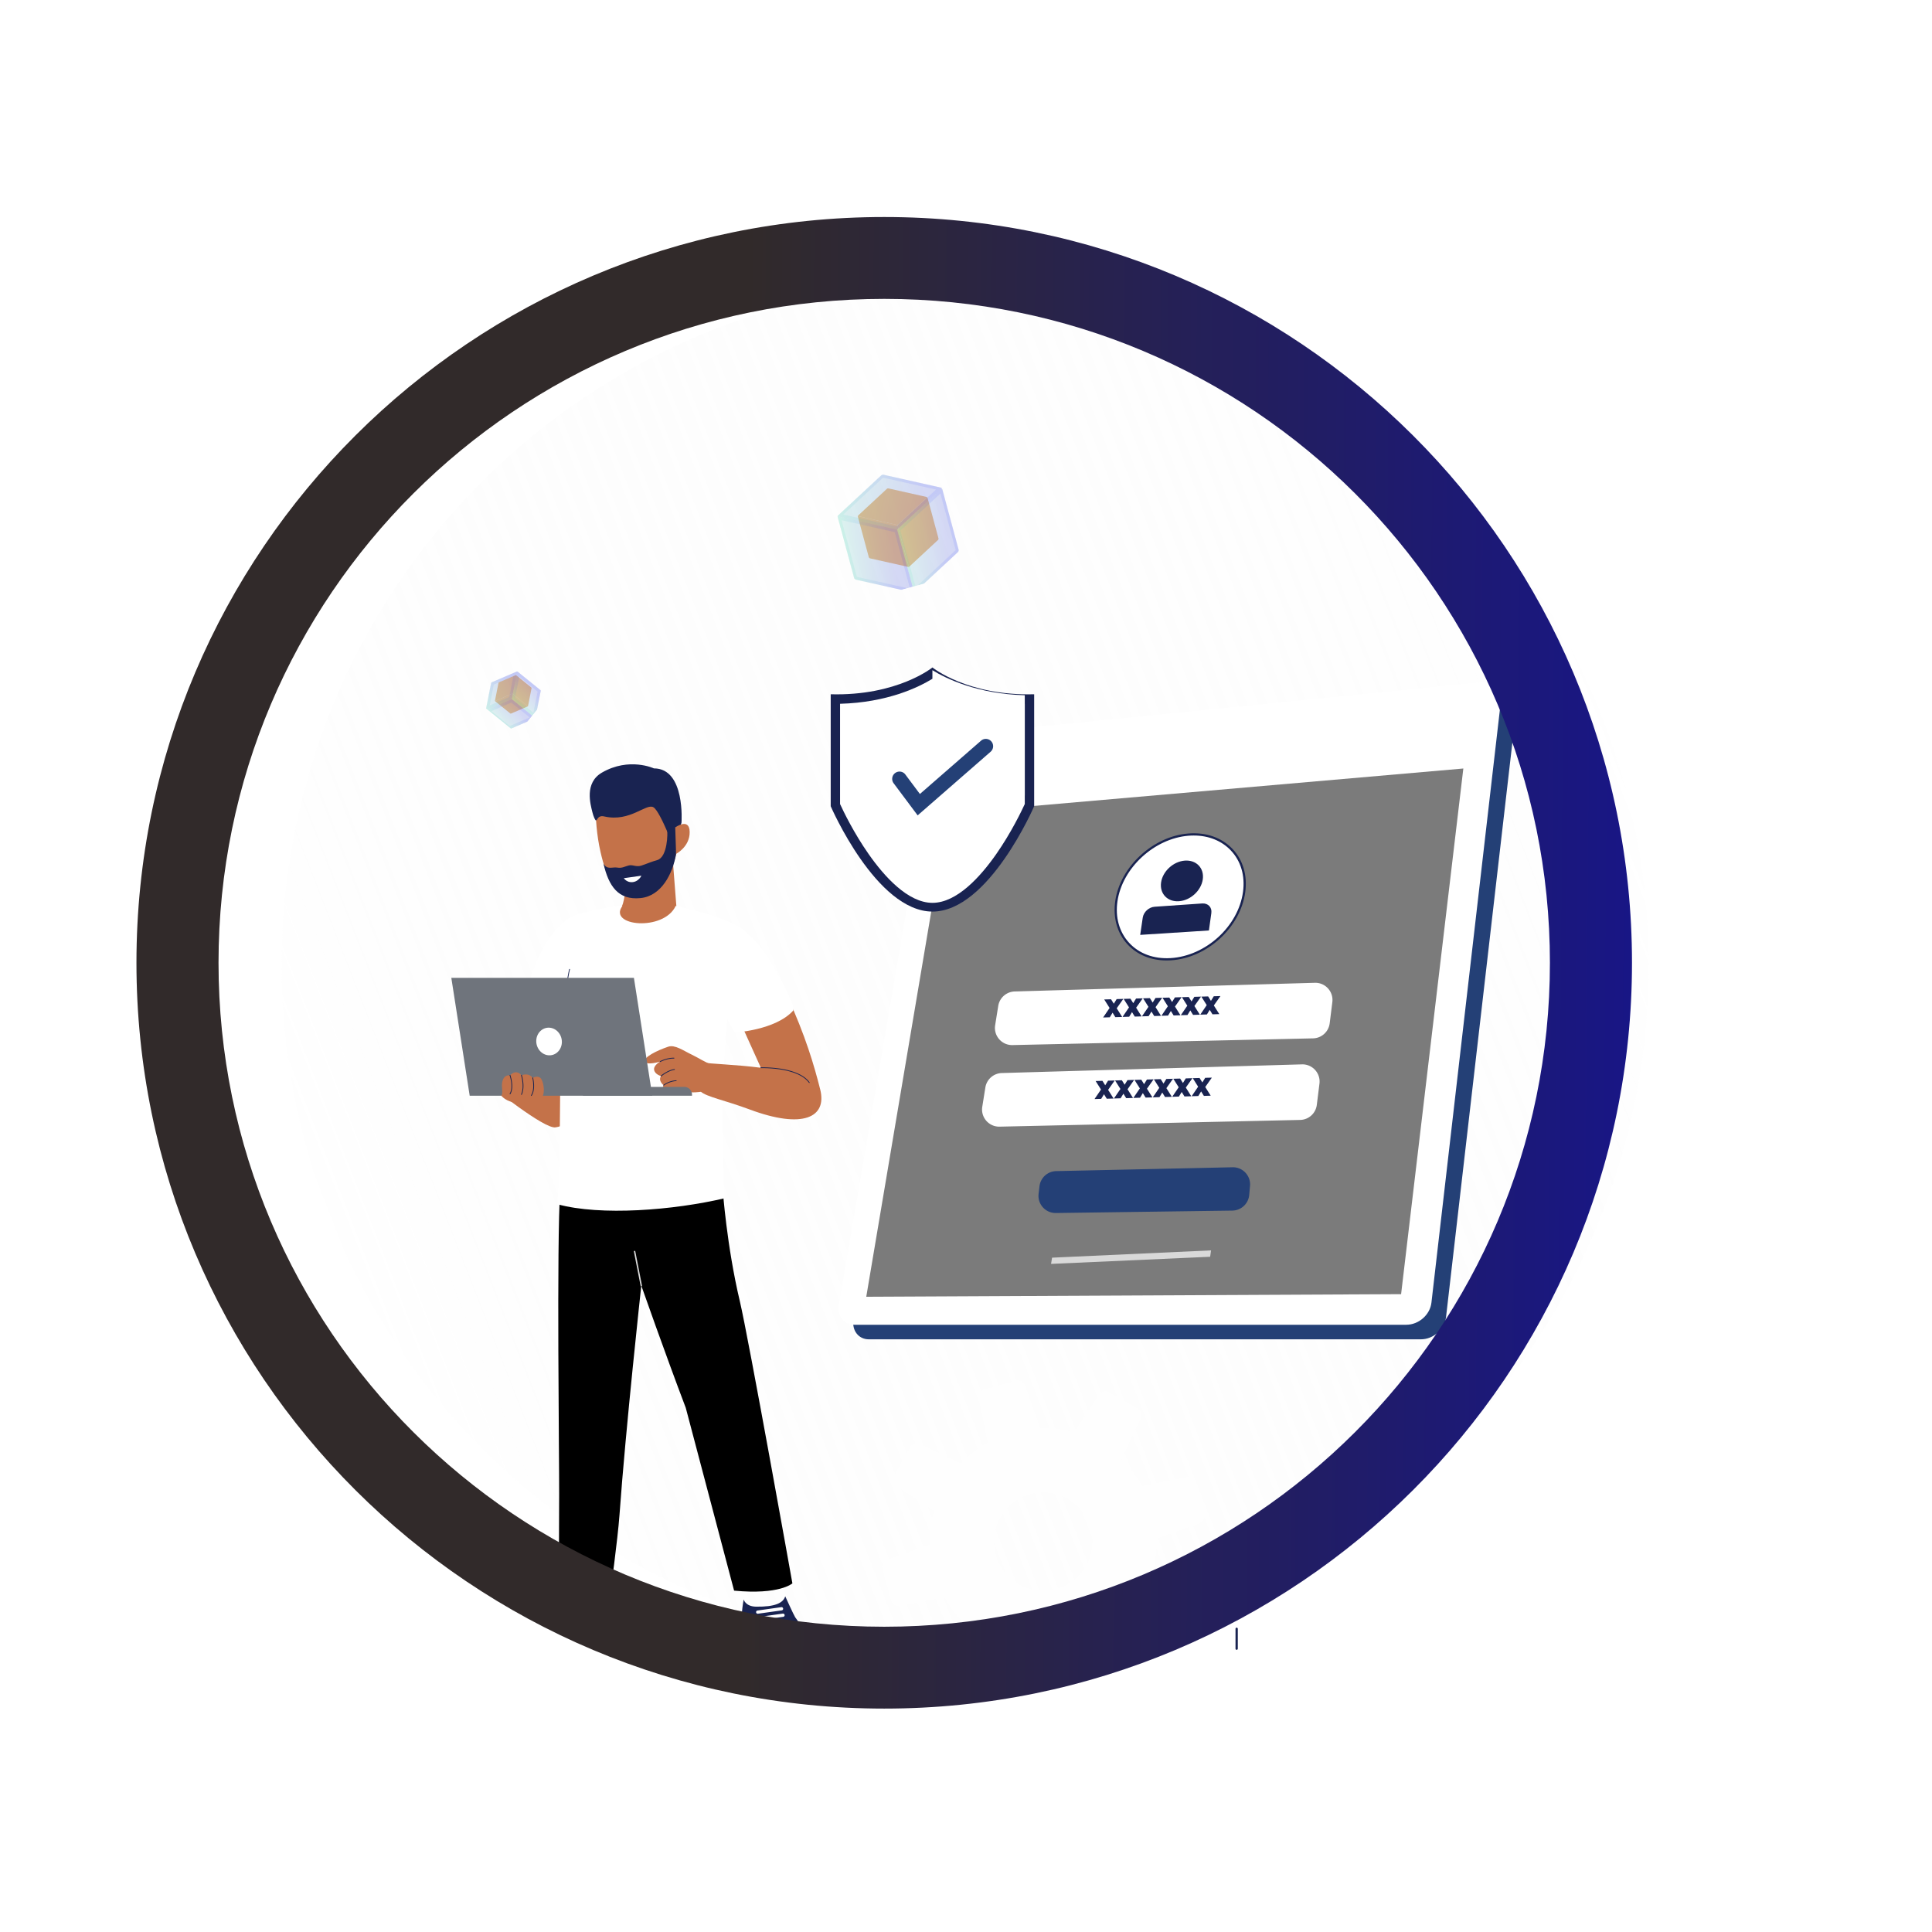 <svg xmlns="http://www.w3.org/2000/svg" width="900" height="900" fill="none" viewBox="0 0 900 900">
  <g filter="url(#a)">
    <ellipse cx="449.622" cy="449.615" fill="url(#b)" fill-opacity=".6" rx="318.345" ry="318.44" transform="rotate(-48.094 449.622 449.615)"/>
  </g>
  <g filter="url(#c)">
    <path fill="#fff" fill-opacity=".16" d="m742.777 604.832-17.174-1.249a43.342 43.342 0 0 0-4.902-11.866l11.241-13.008a3.126 3.126 0 0 0-.156-4.253l-8.831-8.831a3.122 3.122 0 0 0-4.246-.156l-12.996 11.26a43.532 43.532 0 0 0-11.866-4.927l-1.249-17.18a3.123 3.123 0 0 0-3.122-2.873h-12.491a3.128 3.128 0 0 0-2.132.833 3.127 3.127 0 0 0-.99 2.065l-1.249 17.18a43.493 43.493 0 0 0-11.866 4.902l-13.015-11.241a3.118 3.118 0 0 0-4.246.156l-8.831 8.831a3.124 3.124 0 0 0-.156 4.252l11.26 12.99a43.35 43.35 0 0 0-4.927 11.866l-17.174 1.249a3.12 3.12 0 0 0-2.879 3.122v12.491a3.124 3.124 0 0 0 2.904 3.122l17.174 1.249a43.493 43.493 0 0 0 4.902 11.866l-11.241 13.014a3.123 3.123 0 0 0 .156 4.247l8.831 8.831a3.121 3.121 0 0 0 4.246.156l12.996-11.26a43.487 43.487 0 0 0 11.866 4.927l1.249 17.174a3.12 3.12 0 0 0 3.122 2.879h12.491a3.124 3.124 0 0 0 3.122-2.904l1.249-17.174a43.493 43.493 0 0 0 11.866-4.902l13.014 11.241a3.123 3.123 0 0 0 4.247-.156l8.831-8.831a3.121 3.121 0 0 0 .156-4.246l-11.26-12.996a43.5 43.5 0 0 0 4.927-11.866l17.174-1.249a3.12 3.12 0 0 0 2.879-3.122v-12.491a3.124 3.124 0 0 0-2.904-3.122Zm-59.547 28.103a18.732 18.732 0 0 1-17.309-11.566 18.735 18.735 0 1 1 17.309 11.566Z"/>
  </g>
  <path fill="#fff" d="M345.319 756.951s1.747 12.992 3.464 14.959c5.765 6.628 18.743 4.387 25.182.389 4.072-2.526.289-11.265.289-11.265l-28.935-4.083Z"/>
  <path fill="#192351" d="M365.794 743.609s4.013 8.864 4.652 9.803c.649.938 11.58 14.355-2.95 17.315-14.525 2.96-17.799.878-21.238-8.94-1.977-5.675.174-16.691.174-16.691s.794 3.275 5.79 3.349c8.765.115 12.603-1.662 13.572-4.836Z"/>
  <path fill="#fff" d="m364.162 750.178-11.091 1.557a.748.748 0 0 1-.849-.649.745.745 0 0 1 .649-.848l11.091-1.563a.749.749 0 0 1 .849.649.754.754 0 0 1-.649.854Zm.694 3.004-11.091 1.558a.746.746 0 0 1-.849-.649.752.752 0 0 1 .649-.854l11.091-1.557a.747.747 0 0 1 .848.649.76.76 0 0 1-.648.853Zm.763 3.524-11.086 1.557a.751.751 0 0 1-.853-.648.752.752 0 0 1 .649-.854l11.09-1.557c.42-.06.794.229.854.649a.76.76 0 0 1-.654.853Z"/>
  <path fill="#000" d="M344.61 606.018c-6.064-25.57-7.911-51.62-7.911-51.62L312.906 535.8l-51.94 18.972c-1.732 23.175-.419 127.025-.489 141.305-.075 14.28-.16 48.096-.16 48.096s17.14 3.808 23.983-1.967c0 0 3.449-24.921 4.288-36.571 2.83-39.736 10.152-106.749 10.152-106.749s11.161 31.794 20.719 56.946l22.511 85.147c21.153 2.051 27.158-3.389 27.158-3.389s-20.43-114.362-24.518-131.572Z"/>
  <path fill="#D9D9D9" d="M298.74 599.23a.342.342 0 0 1-.334-.275l-3.105-15.882c-.03-.185.09-.359.26-.389.189-.03.364.09.389.259l3.105 15.883c.03.189-.085.364-.26.389-.015.015-.025.015-.055.015Z"/>
  <path fill="#C47249" d="M284.63 498.795c-16.746 2.625-45.451 9.643-45.451 9.643 1.123-17.14 3.189-30.712 5.73-41.438 9.039-38.209 26.729-40.574 26.729-40.574l13.097 6.643 15.173 6.439s1.473 56.656-15.278 59.287Z"/>
  <path fill="#C47249" d="M265.833 502.244s7.392 20.734-7.078 22.93c-5.281.808-30.422-19.506-30.422-19.506l16.621-10.497 20.879 7.073Z"/>
  <path fill="#fff" d="M283.735 433.069c-1.098 14.32-3.958 32.628-11.38 34.221-9.214 1.961-22.411.549-28.461-.29 9.039-38.209 24.907-40.879 24.907-40.879l14.934 6.948Z"/>
  <path fill="#192351" d="M263.177 468.428a.182.182 0 0 1-.189-.185c0-.12.708-10.906 2.166-16.736.03-.105.13-.16.214-.13.105.025.16.13.13.215-1.457 5.82-2.151 16.561-2.151 16.676a.17.17 0 0 1-.17.16Z"/>
  <path fill="#C47249" d="M276.604 437.212c.06-.16 14.31 14.944 23.609 11.899 10.397-3.424 15.044-24.607 15.044-24.607l-1.648-21.268-.015-.345-.025-1.272-2.051.748-8.161 2.975-3.274 1.198-8.376 3.05s-.144 5.5-1.182 9.962c-.115.475-.22.909-.335 1.343a7.862 7.862 0 0 1-.968 2.007c-.894 1.402-2.007 2.296-2.007 2.311-2.106 4.432-10.541 11.999-10.611 11.999Z"/>
  <path fill="#C47249" d="M279.768 396.967c2.626 11.555 7.278 23.12 18.463 21.403 7.827-1.213 15.363-12.059 17.056-22.007.863-5.141 1.672-9.618 1.662-12.998-.015-2.67-.145-4.342-.145-4.342l-1.922-5.805-1.143-3.394s-2.51-2.036-5.326-4.332c-3.508-2.875-8.909 1.287-8.994 1.083-.145-.305-15.872-2.496-20.809 3.798-.015.015-.03.03-.03.045-.444.574-.793 1.153-1.008 1.747-.19.489-.274.993-.274 1.497 0 .969.045 2.426.099 4.263.045.764.075 1.602.13 2.496.09 1.502.22 3.149.39 4.881.349 3.624.923 7.667 1.851 11.665Z"/>
  <path fill="#192351" d="M281.121 402.268c2.416 10.556 6.903 17.125 17.23 16.102 9.873-.969 15.074-11.525 16.616-20.619-.838-2.152-1.702-7.482-1.702-7.482s-2.525-3.929-2.5-3.784c.334 1.632.219 12.778-4.577 14.165-5.211 1.518-7.073 2.86-9.065 2.831-1.991-.03-2.585-.719-4.332-.29-1.762.434-2.96 1.358-5.331.953-2.221-.359-4.677 1.213-6.339-1.876Z"/>
  <path fill="#192351" d="M317.468 383.236s1.876-25.296-12.868-25.296c0 0-11.48-5.371-24.168 1.951-8.345 4.807-5.331 14.899-4.492 18.393.519 2.196 1.412 4.013 1.702 3.899.809-.33.898-2.526 3.858-1.847 11.999 2.745 19.521-6.254 22.885-4.288 3.365 1.962 10.597 21.702 10.597 21.702s.609-9.328 2.486-14.514Z"/>
  <path fill="#C47249" d="M314.548 385.432s6.643-4.767 6.728 2.136c.09 6.903-6.324 10.197-6.324 10.197l-.404-12.333Z"/>
  <path fill="#fff" d="M290.594 409.096s.16.274.52.609c.623.604 1.836 1.427 3.668 1.213 1.807-.215 2.945-1.388 3.539-2.197.314-.459.474-.793.474-.793l-8.201 1.168Zm57.032 25.289c-10.804 20.489-12.649 88.052-10.015 123.793-23.715 5.584-57.788 8.35-77.985 2.782 2.925-38.172-1.774-101.174 9.347-134.985 0 0 12.665-3.639 20.982-3.975-7.006 9.473 19.262 12.039 24.815 0 0 0 26.78 5.553 32.856 12.385Z"/>
  <path fill="#192351" d="M263.177 468.428a.182.182 0 0 1-.189-.185c0-.12.708-10.906 2.166-16.736.03-.105.13-.16.214-.13.105.025.16.13.13.215-1.457 5.82-2.151 16.561-2.151 16.676a.17.17 0 0 1-.17.16Z"/>
  <path fill="#C47249" d="M382.08 507.485c3.295 13.127-8.14 18.567-32.832 9.358-11.67-4.347-20.086-5.879-22.831-8.345l1.518-13.547c2.051.624 14.929.939 26.508 2.456l-10.002-22.136c2.725-.215 13.222-2.686 22.351-11.146 8.385 18.308 12.458 32.099 15.288 43.36Z"/>
  <path fill="#192351" d="M376.984 504.485a.172.172 0 0 1-.144-.075c-5.341-7.377-22.237-6.843-22.397-6.828-.099 0-.169-.075-.184-.175 0-.1.07-.19.169-.19.045 0 4.348-.139 9.274.624 4.562.719 10.582 2.411 13.442 6.354.055.085.045.2-.045.26a.26.26 0 0 1-.115.03Z"/>
  <path fill="#C47249" d="M311.039 509.232c1.517-.994 3.364-1.383 9.648-.475 3.784.549 9.833-.838 11.48-1.198l-.609-11.654c-2.44-.634-6.408-3.25-9.368-4.647-3.714-1.747-7.787-4.737-10.901-3.669-5.301 1.792-11.595 4.922-10.817 6.903.809 1.977 7.048.025 7.048.025s-3.209 1.762-2.805 3.903c.404 2.137 3.219 2.84 3.219 2.84-1.512 2.227 1.213 4.293 1.213 4.293-1.237 2.006.679 4.462 1.892 3.679Z"/>
  <path fill="#192351" d="M309.162 505.738c-.055 0-.1-.03-.144-.07a.19.19 0 0 1 .029-.26c.1-.075 2.371-1.951 5.935-2.166h.015c.1 0 .175.07.19.17 0 .104-.075.189-.175.189-3.439.215-5.705 2.067-5.72 2.082a.178.178 0 0 1-.13.055Zm-1.213-4.288c-.054 0-.099-.015-.129-.06-.07-.07-.055-.184.015-.259.114-.1 2.96-2.581 6.324-3.13.104-.03.189.04.219.145.015.1-.06.185-.144.214-3.265.535-6.125 3.03-6.155 3.045a.216.216 0 0 1-.13.045Zm-.419-6.743c-.055 0-.13-.03-.154-.085-.045-.09-.015-.205.069-.245.03-.015 2.96-1.647 6.469-1.647.115 0 .245.055.23.185 0 .105-.085.19-.185.19h-.06c-3.404 0-6.249 1.572-6.279 1.587-.03 0-.06.015-.09.015Z"/>
  <path fill="#6F747C" d="M322.374 510.444h-50.821v-4.127h47.198a3.61 3.61 0 0 1 3.608 3.608v.519h.015Z"/>
  <path fill="#6F747C" d="M218.804 510.444h85.063l-8.566-54.924h-85.057l8.56 54.924Z"/>
  <path fill="#fff" d="M261.625 484.095c.08.42.115.839.115 1.263 0 .419-.035.839-.115 1.253a6.61 6.61 0 0 1-.888 2.291c-.22.344-.465.659-.744.948a5.525 5.525 0 0 1-.904.774 5.418 5.418 0 0 1-1.033.564c-.359.15-.734.259-1.118.329-.384.07-.774.1-1.163.085a5.455 5.455 0 0 1-1.163-.159 5.81 5.81 0 0 1-2.151-1.029 6.14 6.14 0 0 1-.903-.828 6.34 6.34 0 0 1-.744-.999c-.22-.359-.4-.733-.549-1.128a6.872 6.872 0 0 1-.34-1.217 6.713 6.713 0 0 1-.114-1.263c0-.42.034-.839.114-1.248a6.45 6.45 0 0 1 .34-1.198 6.74 6.74 0 0 1 .549-1.098 6.22 6.22 0 0 1 .744-.948 6.01 6.01 0 0 1 .903-.774 5.918 5.918 0 0 1 1.033-.564 5.439 5.439 0 0 1 2.281-.414c.394.01.784.064 1.168.159.384.095.754.23 1.118.4.36.174.704.384 1.028.629.33.244.629.519.904.828.279.31.524.639.744.998.219.36.399.734.549 1.128.149.4.264.804.339 1.218Z"/>
  <path fill="#C47249" d="M233.504 510.405s.709-.335.374-3.524c-.329-3.18.649-6.299 3.714-5.95 0 0 2.61-3.165 5.341-.03 0 0 3.159-1.427 5.24 1.198 0 0 2.616-1.458 3.929.479 1.312 1.932 1.961 7.537.015 8.92-1.967 1.387-6.973 2.151-11.565 2.081-4.592-.07-7.048-3.174-7.048-3.174Z"/>
  <path fill="#192351" d="M237.592 509.751c-.03 0-.06-.01-.09-.025-.085-.06-.115-.16-.07-.25 1.817-3.115 0-8.445-.015-8.49-.03-.1.015-.2.115-.23s.205.015.23.115c.074.235 1.891 5.545 0 8.795a.21.21 0 0 1-.17.085Zm5.34.274c-.03 0-.045 0-.075-.01a.211.211 0 0 1-.099-.249c1.587-3.639 0-8.765-.015-8.82-.025-.1.03-.205.114-.23a.188.188 0 0 1 .235.115c.07.215 1.647 5.326 0 9.079-.015.075-.09.115-.16.115Zm4.592.479a.225.225 0 0 1-.099-.03.181.181 0 0 1-.06-.244c1.906-2.905.634-8.041.619-8.086-.025-.1.029-.205.129-.215.105-.03.205.025.22.13.055.215 1.328 5.341-.664 8.37a.182.182 0 0 1-.145.075Z"/>
  <path fill="#244076" d="M661.884 623.907H404.721c-4.822 0-8.011-4.188-7.118-9.354l43.839-256.094c.794-4.632 5.181-8.75 9.818-9.224l245.823-24.662c5.53-.549 9.558 3.074 8.969 8.126l-32.434 280.886c-.663 5.7-5.934 10.322-11.734 10.322Z"/>
  <path fill="#fff" d="M655.081 617.124H397.923c-4.827 0-8.016-4.188-7.123-9.359l43.839-256.089c.794-4.637 5.186-8.75 9.818-9.229l245.828-24.663c5.53-.549 9.558 3.075 8.964 8.131L666.82 606.797c-.648 5.705-5.919 10.327-11.739 10.327Z"/>
  <path fill="#7B7B7B" d="m652.685 602.869-249.147 1.213 37.989-225.164L681.679 358l-28.994 244.869Z"/>
  <path fill="#fff" d="M453.901 359.023c-.36 2.166-2.411 4.073-4.577 4.272-2.167.205-3.609-1.382-3.25-3.534.365-2.151 2.396-4.057 4.562-4.277 2.151-.2 3.614 1.372 3.265 3.539Zm27.407-2.586c-.35 2.181-2.426 4.118-4.637 4.318-2.206.204-3.694-1.398-3.349-3.564.344-2.166 2.426-4.103 4.622-4.318 2.206-.204 3.708 1.383 3.364 3.564Zm-13.776 1.303c-.359 2.166-2.411 4.098-4.607 4.302-2.181.2-3.654-1.387-3.289-3.553.359-2.167 2.41-4.088 4.592-4.288 2.176-.215 3.663 1.373 3.304 3.539Zm112.045 57.785c-2.206 16.241-17.599 30.307-34.206 31.3-16.416.983-27.651-11.2-25.296-27.128 2.341-15.812 17.27-29.603 33.527-30.916 16.447-1.313 28.156 10.612 25.975 26.744Z"/>
  <path fill="#192351" d="M543.51 447.419c-7.362 0-13.816-2.64-18.323-7.567-4.792-5.226-6.798-12.418-5.645-20.23 2.365-15.967 17.614-30.032 34.005-31.345 8.286-.664 15.578 1.892 20.62 7.207 4.876 5.151 6.972 12.284 5.919 20.11-2.241 16.507-17.804 30.742-34.699 31.765-.619.03-1.258.06-1.877.06Zm12.578-58.204c-.809 0-1.617.03-2.456.1-15.927 1.288-30.771 14.944-33.067 30.467-1.108 7.497.808 14.37 5.385 19.376 4.667 5.102 11.57 7.642 19.382 7.163 16.416-.983 31.545-14.829 33.711-30.856 1.013-7.492-.978-14.335-5.645-19.262-4.288-4.547-10.382-6.988-17.31-6.988Z"/>
  <path fill="#192351" d="M560.301 409.645c-.749 5.241-5.73 9.823-11.116 10.182-5.356.374-9.069-3.569-8.301-8.78.764-5.196 5.701-9.733 11.046-10.137 5.356-.404 9.124 3.509 8.371 8.735Zm2.86 23.798-32.01 2.062 1.183-8.026c.39-2.626 2.86-4.897 5.531-5.081l22.176-1.533c2.715-.184 4.622 1.807 4.248 4.463l-1.128 8.115Z"/>
  <path fill="#D9D9D9" d="m563.735 585.449-74.109 3.324.468-2.902 74.065-3.394-.424 2.972Z"/>
  <g filter="url(#d)">
    <path fill="#192351" d="M434.364 306.928s-16.356 13.327-47.387 12.489v52.154s21.183 49.08 47.417 49.08c26.235 0 47.358-49.08 47.358-49.08v-52.154c-31.026.838-47.388-12.489-47.388-12.489Z"/>
  </g>
  <g filter="url(#e)">
    <path fill="#fff" d="M477.38 323.864v46.694c-1.488 3.234-6.354 13.386-13.327 23.364-7.232 10.337-18.253 22.656-29.673 22.656h-.03c-11.406-.015-22.436-12.334-29.674-22.671-6.988-9.963-11.864-20.115-13.342-23.359v-46.699c22.097-.589 36.652-7.737 43.016-11.65 6.384 3.923 20.938 11.071 43.03 11.665Z"/>
  </g>
  <mask id="f" width="49" height="110" x="432" y="309" maskUnits="userSpaceOnUse" style="mask-type:luminance">
    <path fill="#fff" d="M480.015 309.833h-47.277v108.611h47.277V309.833Z"/>
  </mask>
  <g mask="url(#f)">
    <path fill="#fff" d="M477.38 323.864v46.694c-1.488 3.234-6.354 13.386-13.327 23.364-7.232 10.337-18.253 22.656-29.673 22.656h-.03V312.199c6.384 3.923 20.938 11.071 43.03 11.665Z"/>
  </g>
  <path fill="#244076" d="m427.478 379.834-11.182-14.956a3.396 3.396 0 0 1 .692-4.769c1.511-1.117 3.647-.824 4.765.692l6.774 9.072 28.472-24.825c1.407-1.242 3.573-1.088 4.801.327a3.408 3.408 0 0 1-.326 4.806l-33.996 29.653Z"/>
  <path fill="#192351" d="M576.083 768.546a.535.535 0 0 1-.534-.534v-9.244c0-.3.245-.534.534-.534a.54.54 0 0 1 .534.534v9.244a.541.541 0 0 1-.534.534Z"/>
  <g filter="url(#g)">
    <path fill="#fff" d="M465.017 464.595a8 8 0 0 1 7.668-6.732l139.798-4.04c4.903-.141 8.777 4.121 8.17 8.988l-1.234 9.89a8 8 0 0 1-7.76 7.007l-140.001 3.132c-4.994.111-8.867-4.33-8.078-9.262l1.437-8.983Z"/>
  </g>
  <g filter="url(#h)">
    <path fill="#fff" d="M459.017 502.595a8 8 0 0 1 7.668-6.732l139.798-4.04c4.903-.141 8.777 4.121 8.17 8.988l-1.234 9.89a8 8 0 0 1-7.76 7.007l-140.001 3.132c-4.994.111-8.867-4.33-8.078-9.262l1.437-8.983Z"/>
  </g>
  <g filter="url(#i)">
    <path fill="#244076" d="M484.233 548.608a8.001 8.001 0 0 1 7.771-7.062l82.159-1.791c4.768-.104 8.567 3.96 8.142 8.71l-.374 4.189a8 8 0 0 1-7.859 7.287l-82.199 1.126c-4.833.066-8.621-4.136-8.055-8.936l.415-3.523Z"/>
  </g>
  <path fill="#192351" d="m514.28 509.743-1.305 2.145-3.104.091 3.016-4.433-2.497-3.961 3.173-.093 1.289 2.074 1.325-2.151 3.103-.091-3.078 4.37 2.545 4.04-3.178.093-1.289-2.084Zm9.05-.265-1.31 2.145-3.103.091 3.021-4.433-2.498-3.961 3.173-.093 1.289 2.074 1.325-2.151 3.104-.091-3.078 4.37 2.545 4.04-3.178.093-1.29-2.084Zm9.051-.265-1.311 2.145-3.103.091 3.021-4.433-2.498-3.961 3.174-.093 1.289 2.074 1.325-2.151 3.103-.09-3.083 4.369 2.545 4.04-3.173.093-1.289-2.084Zm9.05-.265-1.31 2.145-3.104.091 3.022-4.433-2.503-3.961 3.178-.093 1.289 2.075 1.32-2.151 3.103-.091-3.077 4.369 2.545 4.04-3.174.093-1.289-2.084Zm9.05-.265-1.31 2.146-3.103.09 3.021-4.432-2.503-3.962 3.178-.093 1.289 2.075 1.321-2.151 3.103-.091-3.078 4.369 2.545 4.041-3.173.092-1.29-2.084Zm9.046-.265-1.306 2.146-3.103.09 3.016-4.432-2.498-3.962 3.174-.093 1.289 2.075 1.325-2.151 3.103-.091-3.078 4.37 2.545 4.04-3.178.093-1.289-2.085Zm-41.247-36.675-1.305 2.145-3.104.091 3.016-4.433-2.497-3.961 3.173-.093 1.289 2.074 1.325-2.151 3.103-.091-3.078 4.37 2.545 4.04-3.178.093-1.289-2.084Zm9.05-.265-1.31 2.145-3.103.091 3.021-4.433-2.498-3.961 3.173-.093 1.289 2.074 1.325-2.151 3.104-.091-3.078 4.37 2.545 4.04-3.178.093-1.29-2.084Zm9.051-.265-1.311 2.145-3.103.091 3.021-4.433-2.498-3.961 3.174-.093 1.289 2.074 1.325-2.151 3.103-.09-3.083 4.369 2.545 4.04-3.173.093-1.289-2.084Zm9.05-.265-1.31 2.145-3.104.091 3.022-4.433-2.503-3.961 3.178-.093 1.289 2.075 1.32-2.151 3.103-.091-3.077 4.369 2.545 4.04-3.174.093-1.289-2.084Zm9.05-.265-1.31 2.146-3.103.09 3.021-4.432-2.503-3.962 3.178-.093 1.289 2.075 1.321-2.151 3.103-.091-3.078 4.369 2.545 4.041-3.173.092-1.29-2.084Zm9.046-.265-1.306 2.146-3.103.09 3.016-4.432-2.498-3.962 3.174-.093 1.289 2.075 1.325-2.151 3.103-.091-3.078 4.37 2.545 4.04-3.178.093-1.289-2.085Z"/>
  <g filter="url(#j)">
    <path fill="#fff" fill-opacity=".26" d="m511.779 644.882-11.612 17.379a52.582 52.582 0 0 0-15.463-1.937l-6.993-19.663a3.79 3.79 0 0 0-4.582-2.384l-14.614 4.028a3.787 3.787 0 0 0-2.71 4.389l4.095 20.467a52.83 52.83 0 0 0-12.313 9.571l-18.882-8.979a3.79 3.79 0 0 0-4.904 1.574l-7.487 13.184a3.786 3.786 0 0 0-.397 2.75c.22.934.786 1.75 1.585 2.282l17.385 11.616a52.82 52.82 0 0 0-1.937 15.463l-19.666 7a3.79 3.79 0 0 0-2.381 4.576l4.028 14.614a3.792 3.792 0 0 0 4.396 2.714l20.46-4.1a52.62 52.62 0 0 0 9.571 12.313l-8.975 18.876a3.787 3.787 0 0 0 1.57 4.911l13.184 7.486a3.791 3.791 0 0 0 5.036-1.194l11.612-17.379a52.759 52.759 0 0 0 15.463 1.938l7 19.666a3.792 3.792 0 0 0 4.576 2.38l14.614-4.028a3.79 3.79 0 0 0 2.71-4.389l-4.096-20.466a52.768 52.768 0 0 0 12.313-9.571l18.877 8.975a3.79 3.79 0 0 0 4.91-1.571l7.486-13.183a3.787 3.787 0 0 0-1.193-5.037l-17.379-11.612a52.787 52.787 0 0 0 1.937-15.463l19.666-7a3.789 3.789 0 0 0 2.381-4.576l-4.029-14.613a3.787 3.787 0 0 0-4.388-2.71l-20.467 4.095a52.81 52.81 0 0 0-9.571-12.313l8.975-18.876a3.79 3.79 0 0 0-1.57-4.91l-13.184-7.487a3.792 3.792 0 0 0-5.037 1.194Zm-6.027 79.698a22.744 22.744 0 0 1-22.582 11.338 22.743 22.743 0 0 1 1.157-45.249 22.737 22.737 0 0 1 23.573 16.638 22.742 22.742 0 0 1-2.148 17.273Z"/>
  </g>
  <g filter="url(#k)">
    <path fill="#fff" fill-opacity=".16" d="m626.779 174.882-11.612 17.379a52.582 52.582 0 0 0-15.463-1.937l-6.993-19.663a3.79 3.79 0 0 0-4.582-2.384l-14.614 4.028a3.787 3.787 0 0 0-2.71 4.389l4.095 20.467a52.83 52.83 0 0 0-12.313 9.571l-18.882-8.979a3.79 3.79 0 0 0-4.904 1.574l-7.487 13.184a3.786 3.786 0 0 0-.397 2.75c.22.934.786 1.75 1.585 2.282l17.385 11.616a52.82 52.82 0 0 0-1.937 15.463l-19.666 7a3.79 3.79 0 0 0-2.381 4.576l4.028 14.614a3.792 3.792 0 0 0 4.396 2.714l20.46-4.1a52.62 52.62 0 0 0 9.571 12.313l-8.975 18.876a3.787 3.787 0 0 0 1.57 4.911l13.184 7.486a3.791 3.791 0 0 0 5.036-1.194l11.612-17.379a52.759 52.759 0 0 0 15.463 1.938l7 19.666a3.792 3.792 0 0 0 4.576 2.38l14.614-4.028a3.79 3.79 0 0 0 2.71-4.389l-4.096-20.466a52.768 52.768 0 0 0 12.313-9.571l18.877 8.975a3.79 3.79 0 0 0 4.91-1.571l7.486-13.183a3.787 3.787 0 0 0-1.193-5.037l-17.379-11.612a52.787 52.787 0 0 0 1.937-15.463l19.666-7a3.789 3.789 0 0 0 2.381-4.576l-4.029-14.613a3.787 3.787 0 0 0-4.388-2.71l-20.467 4.095a52.81 52.81 0 0 0-9.571-12.313l8.975-18.876a3.79 3.79 0 0 0-1.57-4.91l-13.184-7.487a3.792 3.792 0 0 0-5.037 1.194Zm-6.027 79.698a22.744 22.744 0 0 1-22.582 11.338 22.743 22.743 0 0 1 1.157-45.249 22.737 22.737 0 0 1 23.573 16.638 22.742 22.742 0 0 1-2.148 17.273Z"/>
  </g>
  <g clip-path="url(#l)">
    <path fill="#E78F25" fill-opacity=".56" d="M431.925 231.723a.841.841 0 0 0-.428-.252l-17.612-3.95a.845.845 0 0 0-.756.204l-13.228 12.281a.839.839 0 0 0-.243.432l18.427 4.135 13.84-12.85Z"/>
    <path fill="#E78F25" fill-opacity=".56" d="m418.085 244.573 5.262 19.477a.842.842 0 0 0 .353-.195l13.228-12.281a.848.848 0 0 0 .24-.836l-5.043-18.666a.82.82 0 0 0-.2-.349l-13.84 12.85Z"/>
    <path fill="#E78F25" fill-opacity=".56" d="M399.658 240.438a.845.845 0 0 0 .003.403l5.043 18.666a.843.843 0 0 0 .627.602l17.612 3.95c.134.03.273.027.404-.009l-5.262-19.477-18.427-4.135Z"/>
    <g filter="url(#m)">
      <path fill="#1D1D1D" fill-opacity=".05" d="M438.682 224.689a1.253 1.253 0 0 0-.642-.378l-26.418-5.925a1.251 1.251 0 0 0-1.134.306l-19.842 18.421a1.259 1.259 0 0 0-.364.649l27.641 6.201 20.759-19.274Z"/>
      <path fill="url(#n)" fill-opacity=".2" d="M438.682 224.689a1.253 1.253 0 0 0-.642-.378l-26.418-5.925a1.251 1.251 0 0 0-1.134.306l-19.842 18.421a1.259 1.259 0 0 0-.364.649l27.641 6.201 20.759-19.274Z"/>
      <path stroke="url(#o)" stroke-opacity=".1" stroke-width="1.388" d="m411.47 219.063 25.977 5.826-19.729 18.317-26.267-5.893 19.509-18.112v-.001a.57.57 0 0 1 .51-.137Z"/>
    </g>
    <g filter="url(#p)">
      <path fill="#1D1D1D" fill-opacity=".05" d="m417.922 243.962 7.892 29.216a1.26 1.26 0 0 0 .53-.293l19.841-18.421a1.265 1.265 0 0 0 .359-1.253l-7.563-27.999a1.238 1.238 0 0 0-.299-.524l-20.76 19.274Z"/>
      <path fill="url(#q)" fill-opacity=".2" d="m417.922 243.962 7.892 29.216a1.26 1.26 0 0 0 .53-.293l19.841-18.421a1.265 1.265 0 0 0 .359-1.253l-7.563-27.999a1.238 1.238 0 0 0-.299-.524l-20.76 19.274Z"/>
      <path stroke="url(#r)" stroke-opacity=".1" stroke-width="1.388" d="m438.438 225.861 7.436 27.531a.56.56 0 0 1-.161.563l-19.486 18.092-7.526-27.862 19.737-18.324Z"/>
    </g>
    <g filter="url(#s)">
      <path fill="#1D1D1D" fill-opacity=".05" d="M390.282 237.761c-.047.199-.046.407.005.605l7.563 27.999a1.26 1.26 0 0 0 .941.902l26.418 5.926c.2.045.408.04.606-.013l-7.892-29.217-27.641-6.202Z"/>
      <path fill="url(#t)" fill-opacity=".2" d="M390.282 237.761c-.047.199-.046.407.005.605l7.563 27.999a1.26 1.26 0 0 0 .941.902l26.418 5.926c.2.045.408.04.606-.013l-7.892-29.217-27.641-6.202Z"/>
      <path stroke="url(#u)" stroke-opacity=".1" stroke-width="1.388" d="m424.888 272.41-25.945-5.82 25.945 5.82Zm0 0-7.526-27.862-26.279-5.896 7.437 27.532v.001a.572.572 0 0 0 .423.405l25.945 5.82Z"/>
    </g>
  </g>
  <path fill="#fff" d="M342.615 431s8.086 3.812 15.216 15.234c6.455 10.345 12.957 23.129 11.619 24.592-8.219 9.102-27.201 10.174-27.201 10.174l-8.623-15.319L342.615 431Z"/>
  <g clip-path="url(#v)">
    <path fill="#E78F25" fill-opacity=".56" d="M240.351 314.533a.382.382 0 0 0-.229.021l-7.678 3.3a.384.384 0 0 0-.229.282l-1.627 8.197a.388.388 0 0 0 .026.228l8.034-3.452 1.703-8.576Zm-1.703 8.576 7.261 5.877a.395.395 0 0 0 .08-.169l1.627-8.197a.387.387 0 0 0-.137-.378l-6.958-5.633a.385.385 0 0 0-.17-.076l-1.703 8.576Z"/>
    <path fill="#E78F25" fill-opacity=".56" d="M230.614 326.561c.024.058.062.11.111.15l6.958 5.633a.397.397 0 0 0 .399.055l7.678-3.3a.394.394 0 0 0 .149-.113l-7.261-5.877-8.034 3.452Z"/>
    <g filter="url(#w)">
      <path fill="#1D1D1D" fill-opacity=".05" d="M240.976 310.06a.587.587 0 0 0-.344.032l-11.517 4.949a.594.594 0 0 0-.342.423l-2.442 12.296a.581.581 0 0 0 .04.342l12.051-5.177 2.554-12.865Z"/>
      <path fill="url(#x)" fill-opacity=".2" d="M240.976 310.06a.587.587 0 0 0-.344.032l-11.517 4.949a.594.594 0 0 0-.342.423l-2.442 12.296a.581.581 0 0 0 .04.342l12.051-5.177 2.554-12.865Z"/>
      <path stroke="url(#y)" stroke-opacity=".1" stroke-width="1.388" d="m229.442 315.656 10.621-4.564-2.251 11.339-10.621 4.564 2.251-11.339Z"/>
    </g>
    <g filter="url(#z)">
      <path fill="#1D1D1D" fill-opacity=".05" d="m238.421 322.924 10.892 8.817a.6.6 0 0 0 .119-.254l2.441-12.296a.582.582 0 0 0-.206-.567l-10.437-8.449a.574.574 0 0 0-.255-.115l-2.554 12.864Z"/>
      <path fill="url(#A)" fill-opacity=".2" d="m238.421 322.924 10.892 8.817a.6.6 0 0 0 .119-.254l2.441-12.296a.582.582 0 0 0-.206-.567l-10.437-8.449a.574.574 0 0 0-.255-.115l-2.554 12.864Z"/>
      <path stroke="url(#B)" stroke-opacity=".1" stroke-width="1.388" d="m239.183 322.649 2.264-11.405 9.732 7.877-2.264 11.405-9.732-7.877Z"/>
    </g>
    <g filter="url(#C)">
      <path fill="#1D1D1D" fill-opacity=".05" d="M226.37 328.102a.601.601 0 0 0 .166.226l10.438 8.448a.589.589 0 0 0 .598.083l11.517-4.949a.574.574 0 0 0 .224-.169l-10.892-8.816-12.051 5.177Z"/>
      <path fill="url(#D)" fill-opacity=".2" d="M226.37 328.102a.601.601 0 0 0 .166.226l10.438 8.448a.589.589 0 0 0 .598.083l11.517-4.949a.574.574 0 0 0 .224-.169l-10.892-8.816-12.051 5.177Z"/>
      <path stroke="url(#E)" stroke-opacity=".1" stroke-width="1.388" d="m237.359 336.195-9.732-7.877 10.683-4.59 9.732 7.877-10.683 4.59Z"/>
    </g>
  </g>
  <g filter="url(#F)">
    <path fill="url(#G)" fill-rule="evenodd" d="M443.903 765.796c171.268 0 310.108-138.472 310.108-309.285 0-170.812-138.84-309.284-310.108-309.284S133.795 285.699 133.795 456.511c0 170.813 138.84 309.285 310.108 309.285Zm0 38.131c192.384 0 348.341-155.543 348.341-347.416 0-191.872-155.957-347.415-348.341-347.415-192.383 0-348.34 155.543-348.34 347.415 0 191.873 155.957 347.416 348.34 347.416Z" clip-rule="evenodd"/>
  </g>
  <defs>
    <filter id="a" width="836.801" height="836.781" x="31.222" y="31.225" color-interpolation-filters="sRGB" filterUnits="userSpaceOnUse">
      <feFlood flood-opacity="0" result="BackgroundImageFix"/>
      <feGaussianBlur in="BackgroundImageFix" stdDeviation="50"/>
      <feComposite in2="SourceAlpha" operator="in" result="effect1_backgroundBlur_1810_727"/>
      <feBlend in="SourceGraphic" in2="effect1_backgroundBlur_1810_727" result="shape"/>
    </filter>
    <filter id="c" width="124.901" height="129.678" x="620.78" y="551.749" color-interpolation-filters="sRGB" filterUnits="userSpaceOnUse">
      <feFlood flood-opacity="0" result="BackgroundImageFix"/>
      <feBlend in="SourceGraphic" in2="BackgroundImageFix" result="shape"/>
      <feColorMatrix in="SourceAlpha" result="hardAlpha" values="0 0 0 0 0 0 0 0 0 0 0 0 0 0 0 0 0 0 127 0"/>
      <feOffset dy="4.777"/>
      <feGaussianBlur stdDeviation="2.388"/>
      <feComposite in2="hardAlpha" k2="-1" k3="1" operator="arithmetic"/>
      <feColorMatrix values="0 0 0 0 1 0 0 0 0 1 0 0 0 0 1 0 0 0 0.4 0"/>
      <feBlend in2="shape" result="effect1_innerShadow_1810_727"/>
    </filter>
    <filter id="d" width="102.775" height="121.722" x="382.977" y="306.928" color-interpolation-filters="sRGB" filterUnits="userSpaceOnUse">
      <feFlood flood-opacity="0" result="BackgroundImageFix"/>
      <feColorMatrix in="SourceAlpha" result="hardAlpha" values="0 0 0 0 0 0 0 0 0 0 0 0 0 0 0 0 0 0 127 0"/>
      <feOffset dy="4"/>
      <feGaussianBlur stdDeviation="2"/>
      <feComposite in2="hardAlpha" operator="out"/>
      <feColorMatrix values="0 0 0 0 0 0 0 0 0 0 0 0 0 0 0 0 0 0 0.25 0"/>
      <feBlend in2="BackgroundImageFix" result="effect1_dropShadow_1810_727"/>
      <feBlend in="SourceGraphic" in2="effect1_dropShadow_1810_727" result="shape"/>
    </filter>
    <filter id="e" width="94.045" height="112.378" x="387.334" y="312.199" color-interpolation-filters="sRGB" filterUnits="userSpaceOnUse">
      <feFlood flood-opacity="0" result="BackgroundImageFix"/>
      <feColorMatrix in="SourceAlpha" result="hardAlpha" values="0 0 0 0 0 0 0 0 0 0 0 0 0 0 0 0 0 0 127 0"/>
      <feOffset dy="4"/>
      <feGaussianBlur stdDeviation="2"/>
      <feComposite in2="hardAlpha" operator="out"/>
      <feColorMatrix values="0 0 0 0 0 0 0 0 0 0 0 0 0 0 0 0 0 0 0.25 0"/>
      <feBlend in2="BackgroundImageFix" result="effect1_dropShadow_1810_727"/>
      <feBlend in="SourceGraphic" in2="effect1_dropShadow_1810_727" result="shape"/>
    </filter>
    <filter id="g" width="165.238" height="37.022" x="459.477" y="453.82" color-interpolation-filters="sRGB" filterUnits="userSpaceOnUse">
      <feFlood flood-opacity="0" result="BackgroundImageFix"/>
      <feColorMatrix in="SourceAlpha" result="hardAlpha" values="0 0 0 0 0 0 0 0 0 0 0 0 0 0 0 0 0 0 127 0"/>
      <feOffset dy="4"/>
      <feGaussianBlur stdDeviation="2"/>
      <feComposite in2="hardAlpha" operator="out"/>
      <feColorMatrix values="0 0 0 0 0 0 0 0 0 0 0 0 0 0 0 0 0 0 0.25 0"/>
      <feBlend in2="BackgroundImageFix" result="effect1_dropShadow_1810_727"/>
      <feBlend in="SourceGraphic" in2="effect1_dropShadow_1810_727" result="shape"/>
    </filter>
    <filter id="h" width="165.238" height="37.022" x="453.477" y="491.82" color-interpolation-filters="sRGB" filterUnits="userSpaceOnUse">
      <feFlood flood-opacity="0" result="BackgroundImageFix"/>
      <feColorMatrix in="SourceAlpha" result="hardAlpha" values="0 0 0 0 0 0 0 0 0 0 0 0 0 0 0 0 0 0 127 0"/>
      <feOffset dy="4"/>
      <feGaussianBlur stdDeviation="2"/>
      <feComposite in2="hardAlpha" operator="out"/>
      <feColorMatrix values="0 0 0 0 0 0 0 0 0 0 0 0 0 0 0 0 0 0 0.25 0"/>
      <feBlend in2="BackgroundImageFix" result="effect1_dropShadow_1810_727"/>
      <feBlend in="SourceGraphic" in2="effect1_dropShadow_1810_727" result="shape"/>
    </filter>
    <filter id="i" width="106.576" height="29.315" x="479.762" y="539.753" color-interpolation-filters="sRGB" filterUnits="userSpaceOnUse">
      <feFlood flood-opacity="0" result="BackgroundImageFix"/>
      <feColorMatrix in="SourceAlpha" result="hardAlpha" values="0 0 0 0 0 0 0 0 0 0 0 0 0 0 0 0 0 0 127 0"/>
      <feOffset dy="4"/>
      <feGaussianBlur stdDeviation="2"/>
      <feComposite in2="hardAlpha" operator="out"/>
      <feColorMatrix values="0 0 0 0 0 0 0 0 0 0 0 0 0 0 0 0 0 0 0.25 0"/>
      <feBlend in2="BackgroundImageFix" result="effect1_dropShadow_1810_727"/>
      <feBlend in="SourceGraphic" in2="effect1_dropShadow_1810_727" result="shape"/>
    </filter>
    <filter id="j" width="150.418" height="155.196" x="410.767" y="638.14" color-interpolation-filters="sRGB" filterUnits="userSpaceOnUse">
      <feFlood flood-opacity="0" result="BackgroundImageFix"/>
      <feBlend in="SourceGraphic" in2="BackgroundImageFix" result="shape"/>
      <feColorMatrix in="SourceAlpha" result="hardAlpha" values="0 0 0 0 0 0 0 0 0 0 0 0 0 0 0 0 0 0 127 0"/>
      <feOffset dy="4.777"/>
      <feGaussianBlur stdDeviation="2.388"/>
      <feComposite in2="hardAlpha" k2="-1" k3="1" operator="arithmetic"/>
      <feColorMatrix values="0 0 0 0 1 0 0 0 0 1 0 0 0 0 1 0 0 0 0.4 0"/>
      <feBlend in2="shape" result="effect1_innerShadow_1810_727"/>
    </filter>
    <filter id="k" width="150.418" height="155.196" x="525.767" y="168.14" color-interpolation-filters="sRGB" filterUnits="userSpaceOnUse">
      <feFlood flood-opacity="0" result="BackgroundImageFix"/>
      <feBlend in="SourceGraphic" in2="BackgroundImageFix" result="shape"/>
      <feColorMatrix in="SourceAlpha" result="hardAlpha" values="0 0 0 0 0 0 0 0 0 0 0 0 0 0 0 0 0 0 127 0"/>
      <feOffset dy="4.777"/>
      <feGaussianBlur stdDeviation="2.388"/>
      <feComposite in2="hardAlpha" k2="-1" k3="1" operator="arithmetic"/>
      <feColorMatrix values="0 0 0 0 1 0 0 0 0 1 0 0 0 0 1 0 0 0 0.4 0"/>
      <feBlend in2="shape" result="effect1_innerShadow_1810_727"/>
    </filter>
    <filter id="m" width="81.705" height="58.913" x="373.63" y="201.703" color-interpolation-filters="sRGB" filterUnits="userSpaceOnUse">
      <feFlood flood-opacity="0" result="BackgroundImageFix"/>
      <feGaussianBlur in="BackgroundImageFix" stdDeviation="8.326"/>
      <feComposite in2="SourceAlpha" operator="in" result="effect1_backgroundBlur_1810_727"/>
      <feBlend in="SourceGraphic" in2="effect1_backgroundBlur_1810_727" result="shape"/>
      <feColorMatrix in="SourceAlpha" result="hardAlpha" values="0 0 0 0 0 0 0 0 0 0 0 0 0 0 0 0 0 0 127 0"/>
      <feOffset dy="2.775"/>
      <feGaussianBlur stdDeviation="5.551"/>
      <feComposite in2="hardAlpha" k2="-1" k3="1" operator="arithmetic"/>
      <feColorMatrix values="0 0 0 0 1 0 0 0 0 1 0 0 0 0 1 0 0 0 0.15 0"/>
      <feBlend in2="shape" result="effect2_innerShadow_1810_727"/>
    </filter>
    <filter id="p" width="61.97" height="81.795" x="401.27" y="208.035" color-interpolation-filters="sRGB" filterUnits="userSpaceOnUse">
      <feFlood flood-opacity="0" result="BackgroundImageFix"/>
      <feGaussianBlur in="BackgroundImageFix" stdDeviation="8.326"/>
      <feComposite in2="SourceAlpha" operator="in" result="effect1_backgroundBlur_1810_727"/>
      <feBlend in="SourceGraphic" in2="effect1_backgroundBlur_1810_727" result="shape"/>
      <feColorMatrix in="SourceAlpha" result="hardAlpha" values="0 0 0 0 0 0 0 0 0 0 0 0 0 0 0 0 0 0 127 0"/>
      <feOffset dy="2.775"/>
      <feGaussianBlur stdDeviation="5.551"/>
      <feComposite in2="hardAlpha" k2="-1" k3="1" operator="arithmetic"/>
      <feColorMatrix values="0 0 0 0 1 0 0 0 0 1 0 0 0 0 1 0 0 0 0.15 0"/>
      <feBlend in2="shape" result="effect2_innerShadow_1810_727"/>
    </filter>
    <filter id="s" width="68.872" height="68.767" x="373.595" y="221.109" color-interpolation-filters="sRGB" filterUnits="userSpaceOnUse">
      <feFlood flood-opacity="0" result="BackgroundImageFix"/>
      <feGaussianBlur in="BackgroundImageFix" stdDeviation="8.326"/>
      <feComposite in2="SourceAlpha" operator="in" result="effect1_backgroundBlur_1810_727"/>
      <feBlend in="SourceGraphic" in2="effect1_backgroundBlur_1810_727" result="shape"/>
      <feColorMatrix in="SourceAlpha" result="hardAlpha" values="0 0 0 0 0 0 0 0 0 0 0 0 0 0 0 0 0 0 127 0"/>
      <feOffset dy="2.775"/>
      <feGaussianBlur stdDeviation="5.551"/>
      <feComposite in2="hardAlpha" k2="-1" k3="1" operator="arithmetic"/>
      <feColorMatrix values="0 0 0 0 1 0 0 0 0 1 0 0 0 0 1 0 0 0 0.15 0"/>
      <feBlend in2="shape" result="effect2_innerShadow_1810_727"/>
    </filter>
    <filter id="w" width="47.959" height="51.359" x="209.669" y="293.395" color-interpolation-filters="sRGB" filterUnits="userSpaceOnUse">
      <feFlood flood-opacity="0" result="BackgroundImageFix"/>
      <feGaussianBlur in="BackgroundImageFix" stdDeviation="8.326"/>
      <feComposite in2="SourceAlpha" operator="in" result="effect1_backgroundBlur_1810_727"/>
      <feBlend in="SourceGraphic" in2="effect1_backgroundBlur_1810_727" result="shape"/>
      <feColorMatrix in="SourceAlpha" result="hardAlpha" values="0 0 0 0 0 0 0 0 0 0 0 0 0 0 0 0 0 0 127 0"/>
      <feOffset dy="2.775"/>
      <feGaussianBlur stdDeviation="5.551"/>
      <feComposite in2="hardAlpha" k2="-1" k3="1" operator="arithmetic"/>
      <feColorMatrix values="0 0 0 0 1 0 0 0 0 1 0 0 0 0 1 0 0 0 0.15 0"/>
      <feBlend in2="shape" result="effect2_innerShadow_1810_727"/>
    </filter>
    <filter id="z" width="46.768" height="54.986" x="221.769" y="293.407" color-interpolation-filters="sRGB" filterUnits="userSpaceOnUse">
      <feFlood flood-opacity="0" result="BackgroundImageFix"/>
      <feGaussianBlur in="BackgroundImageFix" stdDeviation="8.326"/>
      <feComposite in2="SourceAlpha" operator="in" result="effect1_backgroundBlur_1810_727"/>
      <feBlend in="SourceGraphic" in2="effect1_backgroundBlur_1810_727" result="shape"/>
      <feColorMatrix in="SourceAlpha" result="hardAlpha" values="0 0 0 0 0 0 0 0 0 0 0 0 0 0 0 0 0 0 127 0"/>
      <feOffset dy="2.775"/>
      <feGaussianBlur stdDeviation="5.551"/>
      <feComposite in2="hardAlpha" k2="-1" k3="1" operator="arithmetic"/>
      <feColorMatrix values="0 0 0 0 1 0 0 0 0 1 0 0 0 0 1 0 0 0 0.15 0"/>
      <feBlend in2="shape" result="effect2_innerShadow_1810_727"/>
    </filter>
    <filter id="C" width="56.247" height="47.286" x="209.718" y="306.272" color-interpolation-filters="sRGB" filterUnits="userSpaceOnUse">
      <feFlood flood-opacity="0" result="BackgroundImageFix"/>
      <feGaussianBlur in="BackgroundImageFix" stdDeviation="8.326"/>
      <feComposite in2="SourceAlpha" operator="in" result="effect1_backgroundBlur_1810_727"/>
      <feBlend in="SourceGraphic" in2="effect1_backgroundBlur_1810_727" result="shape"/>
      <feColorMatrix in="SourceAlpha" result="hardAlpha" values="0 0 0 0 0 0 0 0 0 0 0 0 0 0 0 0 0 0 127 0"/>
      <feOffset dy="2.775"/>
      <feGaussianBlur stdDeviation="5.551"/>
      <feComposite in2="hardAlpha" k2="-1" k3="1" operator="arithmetic"/>
      <feColorMatrix values="0 0 0 0 1 0 0 0 0 1 0 0 0 0 1 0 0 0 0.15 0"/>
      <feBlend in2="shape" result="effect2_innerShadow_1810_727"/>
    </filter>
    <filter id="F" width="766.682" height="764.831" x="48.563" y="62.096" color-interpolation-filters="sRGB" filterUnits="userSpaceOnUse">
      <feFlood flood-opacity="0" result="BackgroundImageFix"/>
      <feColorMatrix in="SourceAlpha" result="hardAlpha" values="0 0 0 0 0 0 0 0 0 0 0 0 0 0 0 0 0 0 127 0"/>
      <feOffset dy="4"/>
      <feGaussianBlur stdDeviation="2"/>
      <feComposite in2="hardAlpha" operator="out"/>
      <feColorMatrix values="0 0 0 0 0 0 0 0 0 0 0 0 0 0 0 0 0 0 0.25 0"/>
      <feBlend in2="BackgroundImageFix" result="effect1_dropShadow_1810_727"/>
      <feColorMatrix in="SourceAlpha" result="hardAlpha" values="0 0 0 0 0 0 0 0 0 0 0 0 0 0 0 0 0 0 127 0"/>
      <feOffset dx="-12" dy="-12"/>
      <feGaussianBlur stdDeviation="17.5"/>
      <feComposite in2="hardAlpha" operator="out"/>
      <feColorMatrix values="0 0 0 0 0 0 0 0 0 0 0 0 0 0 0 0 0 0 0.25 0"/>
      <feBlend in2="effect1_dropShadow_1810_727" result="effect2_dropShadow_1810_727"/>
      <feBlend in="SourceGraphic" in2="effect2_dropShadow_1810_727" result="shape"/>
      <feColorMatrix in="SourceAlpha" result="hardAlpha" values="0 0 0 0 0 0 0 0 0 0 0 0 0 0 0 0 0 0 127 0"/>
      <feOffset dx="-10" dy="-12"/>
      <feGaussianBlur stdDeviation="30"/>
      <feComposite in2="hardAlpha" k2="-1" k3="1" operator="arithmetic"/>
      <feColorMatrix values="0 0 0 0 0 0 0 0 0 0 0 0 0 0 0 0 0 0 0.25 0"/>
      <feBlend in2="shape" result="effect3_innerShadow_1810_727"/>
      <feColorMatrix in="SourceAlpha" result="hardAlpha" values="0 0 0 0 0 0 0 0 0 0 0 0 0 0 0 0 0 0 127 0"/>
      <feOffset dx="-10" dy="12"/>
      <feGaussianBlur stdDeviation="12.5"/>
      <feComposite in2="hardAlpha" k2="-1" k3="1" operator="arithmetic"/>
      <feColorMatrix values="0 0 0 0 0 0 0 0 0 0 0 0 0 0 0 0 0 0 0.25 0"/>
      <feBlend in2="effect3_innerShadow_1810_727" result="effect4_innerShadow_1810_727"/>
    </filter>
    <linearGradient id="b" x1="131.277" x2="890.652" y1="131.175" y2="514.459" gradientUnits="userSpaceOnUse">
      <stop stop-color="#fff" stop-opacity=".64"/>
      <stop offset="1" stop-color="#EDEDED" stop-opacity="0"/>
    </linearGradient>
    <linearGradient id="n" x1="386.817" x2="442.516" y1="224.935" y2="235.318" gradientUnits="userSpaceOnUse">
      <stop stop-color="#87FFE1"/>
      <stop offset=".776" stop-color="#5C6DFF"/>
    </linearGradient>
    <linearGradient id="o" x1="388.644" x2="435.531" y1="225.689" y2="213.024" gradientUnits="userSpaceOnUse">
      <stop stop-color="#3CDEB6"/>
      <stop offset=".656" stop-color="#364AFF"/>
    </linearGradient>
    <linearGradient id="q" x1="414.482" x2="445.552" y1="231.225" y2="227.556" gradientUnits="userSpaceOnUse">
      <stop stop-color="#87FFE1"/>
      <stop offset=".776" stop-color="#5C6DFF"/>
    </linearGradient>
    <linearGradient id="r" x1="415.758" x2="439.344" y1="232.926" y2="226.555" gradientUnits="userSpaceOnUse">
      <stop stop-color="#3CDEB6"/>
      <stop offset=".656" stop-color="#364AFF"/>
    </linearGradient>
    <linearGradient id="t" x1="390.135" x2="421.204" y1="237.801" y2="234.133" gradientUnits="userSpaceOnUse">
      <stop stop-color="#87FFE1"/>
      <stop offset=".776" stop-color="#5C6DFF"/>
    </linearGradient>
    <linearGradient id="u" x1="391.41" x2="414.997" y1="239.503" y2="233.132" gradientUnits="userSpaceOnUse">
      <stop stop-color="#3CDEB6"/>
      <stop offset=".656" stop-color="#364AFF"/>
    </linearGradient>
    <linearGradient id="x" x1="221.589" x2="245.299" y1="324.232" y2="313.006" gradientUnits="userSpaceOnUse">
      <stop stop-color="#87FFE1"/>
      <stop offset=".776" stop-color="#5C6DFF"/>
    </linearGradient>
    <linearGradient id="y" x1="222.479" x2="236.627" y1="324.019" y2="306.54" gradientUnits="userSpaceOnUse">
      <stop stop-color="#3CDEB6"/>
      <stop offset=".656" stop-color="#364AFF"/>
    </linearGradient>
    <linearGradient id="A" x1="233.673" x2="244.331" y1="319.081" y2="309.271" gradientUnits="userSpaceOnUse">
      <stop stop-color="#87FFE1"/>
      <stop offset=".776" stop-color="#5C6DFF"/>
    </linearGradient>
    <linearGradient id="B" x1="234.613" x2="241.731" y1="319.373" y2="310.58" gradientUnits="userSpaceOnUse">
      <stop stop-color="#3CDEB6"/>
      <stop offset=".656" stop-color="#364AFF"/>
    </linearGradient>
    <linearGradient id="D" x1="226.326" x2="236.984" y1="328.157" y2="318.347" gradientUnits="userSpaceOnUse">
      <stop stop-color="#87FFE1"/>
      <stop offset=".776" stop-color="#5C6DFF"/>
    </linearGradient>
    <linearGradient id="E" x1="227.266" x2="234.384" y1="328.449" y2="319.656" gradientUnits="userSpaceOnUse">
      <stop stop-color="#3CDEB6"/>
      <stop offset=".656" stop-color="#364AFF"/>
    </linearGradient>
    <linearGradient id="G" x1="-34.88" x2="913.793" y1="449.845" y2="457.251" gradientUnits="userSpaceOnUse">
      <stop stop-color="#312A2A"/>
      <stop offset=".435" stop-color="#312A2A"/>
      <stop offset="1" stop-color="#1110A0"/>
    </linearGradient>
    <clipPath id="l">
      <path fill="#fff" d="M383.629 225.798 438.41 211l14.798 54.782-54.782 14.798z"/>
    </clipPath>
    <clipPath id="v">
      <path fill="#fff" d="m220.63 325.424 16.53-20.421 20.42 16.53-16.53 20.421z"/>
    </clipPath>
  </defs>
</svg>
